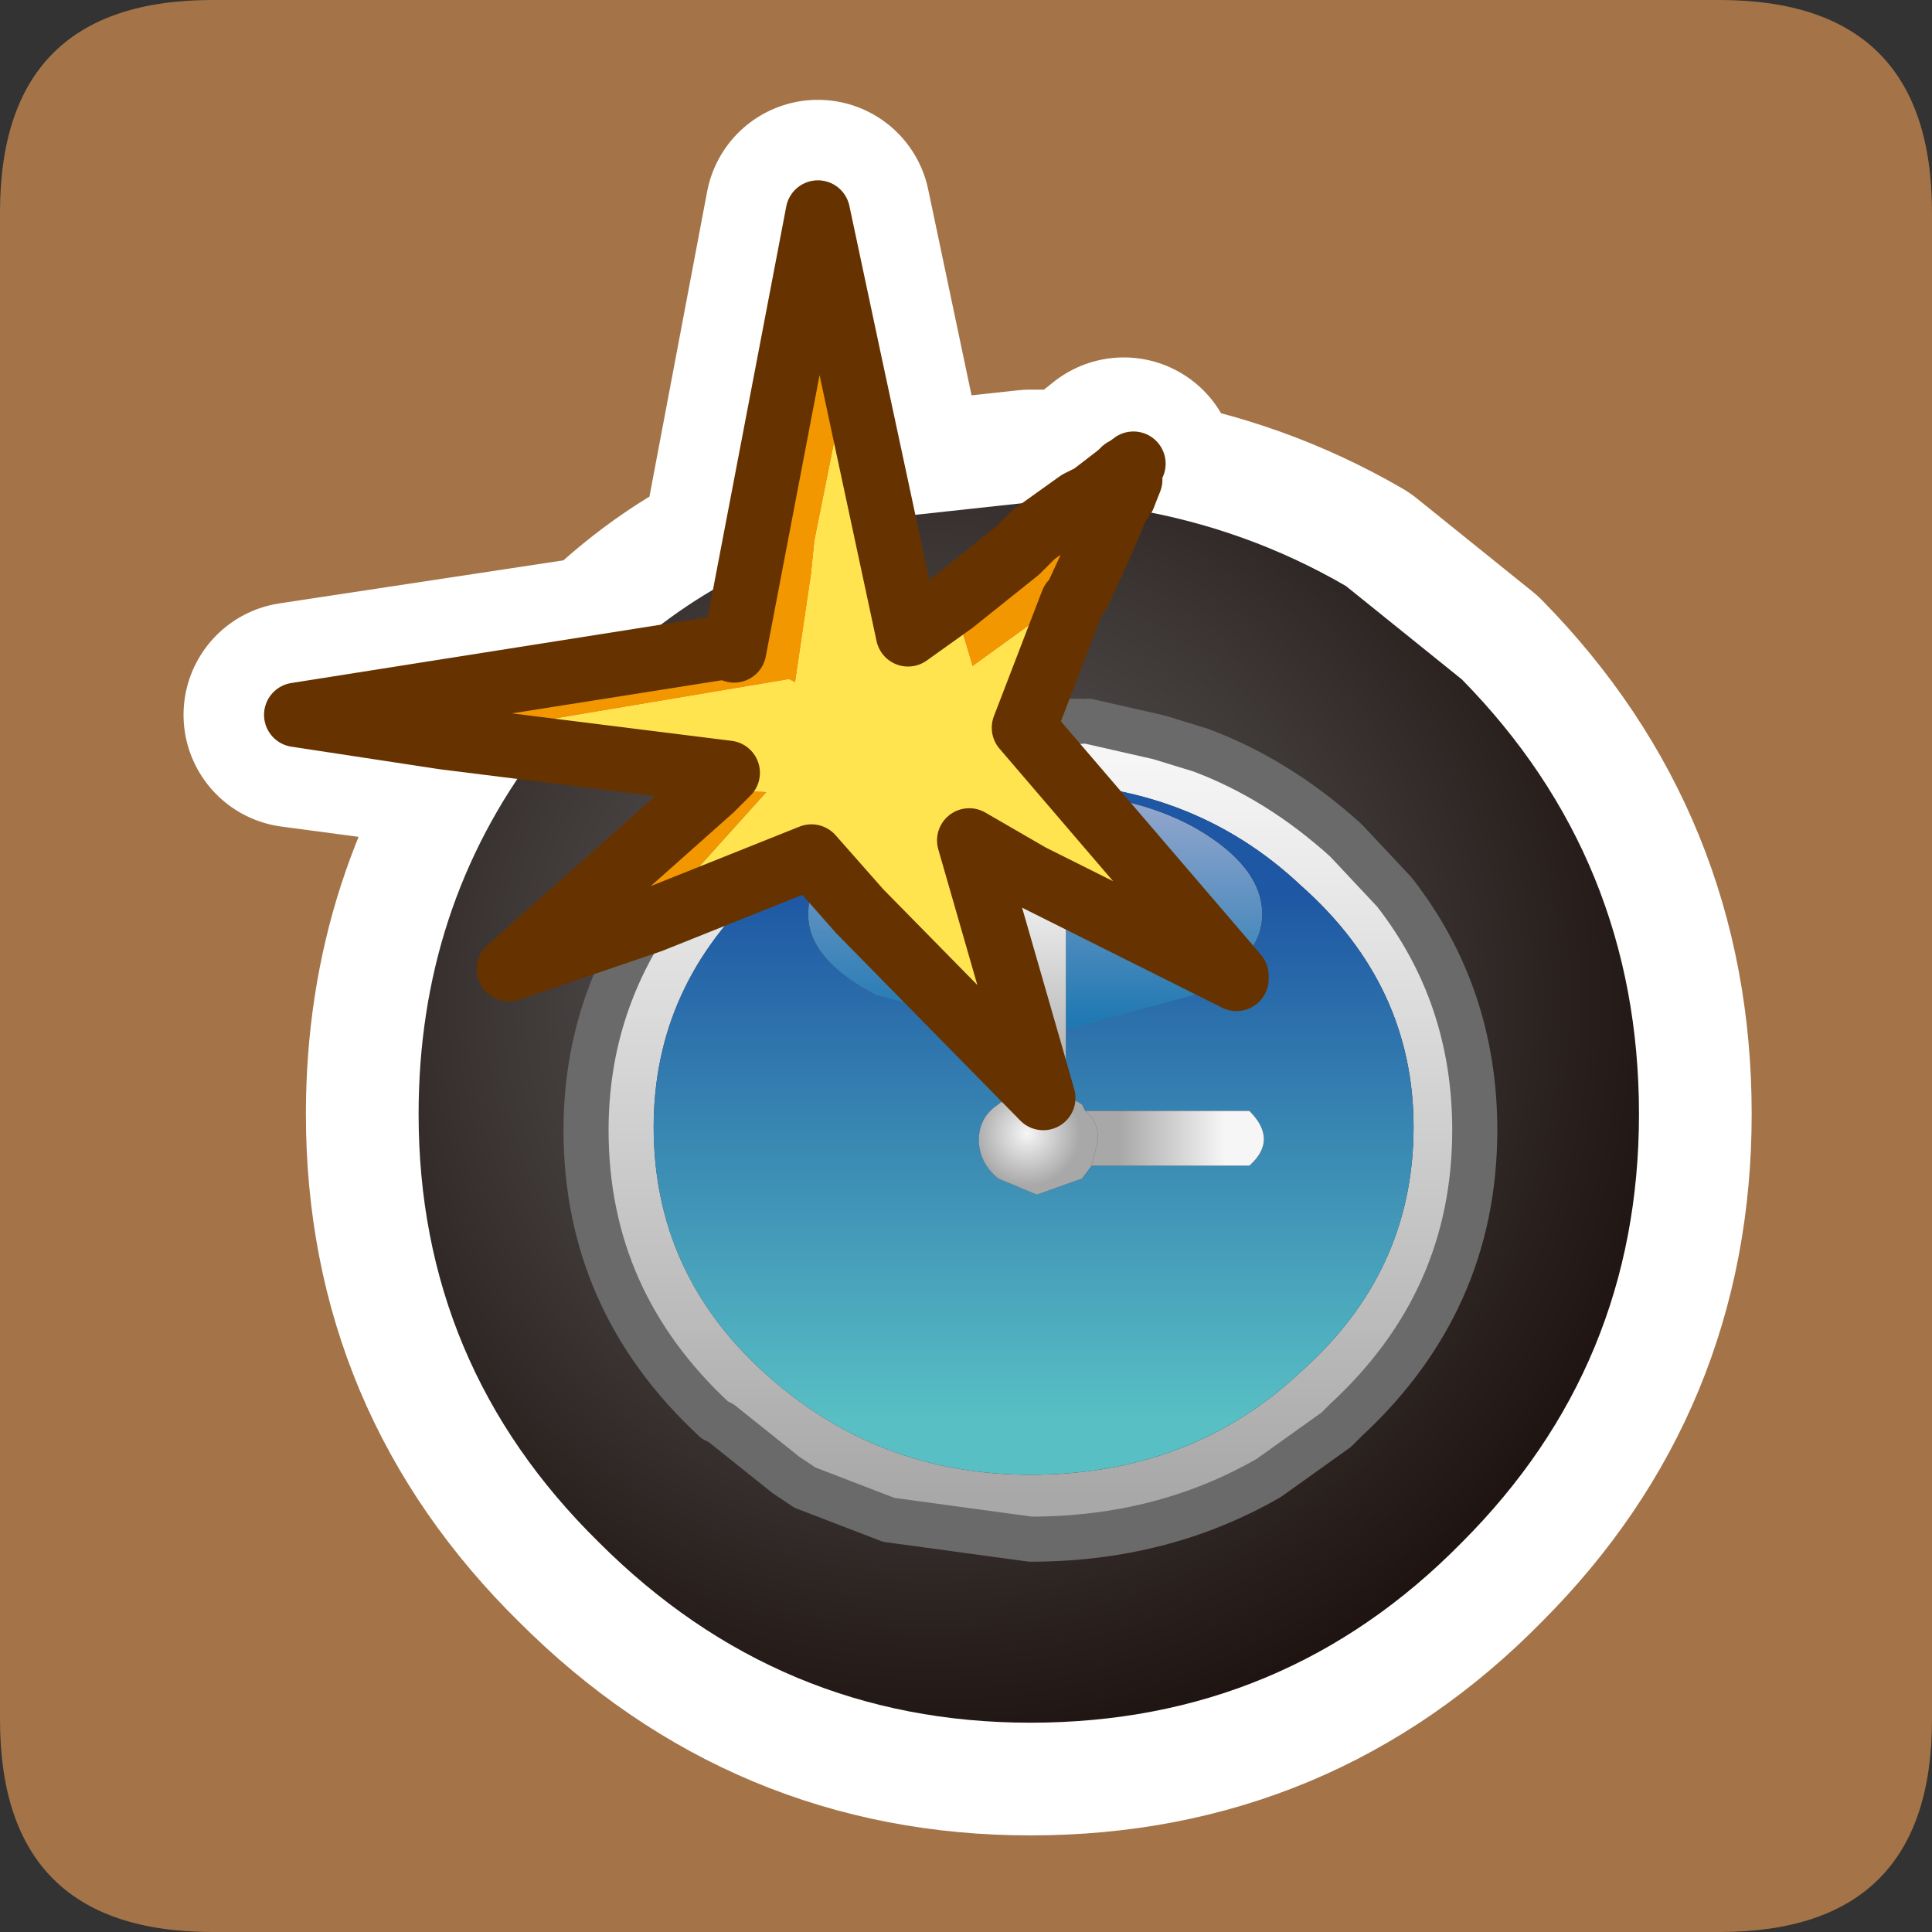 <?xml version="1.0" encoding="UTF-8" standalone="no"?>
<svg xmlns:ffdec="https://www.free-decompiler.com/flash" xmlns:xlink="http://www.w3.org/1999/xlink" ffdec:objectType="frame" height="30.0px" width="30.0px" xmlns="http://www.w3.org/2000/svg">
  <rect width="100%" height="100%" fill="#333333" stroke="none"/>
  <g transform="matrix(1.0, 0.0, 0.0, 1.0, 0.0, 0.0)">
    <use ffdec:characterId="1" height="30.0" transform="matrix(1.0, 0.0, 0.0, 1.0, 0.0, 0.0)" width="30.0" xlink:href="#shape0"/>
  </g>
  <defs>
    <g id="shape0" transform="matrix(1.0, 0.0, 0.0, 1.0, 0.0, 0.0)">
      <path d="M0.0 0.0 L30.0 0.0 30.0 30.0 0.0 30.0 0.0 0.0" fill="#33cc66" fill-opacity="0.0" fill-rule="evenodd" stroke="none"/>
      <path d="M0.0 3.3 Q0.0 0.0 3.3 0.0 L26.7 0.0 Q30.0 0.0 30.0 3.3 L30.0 26.7 Q30.0 30.0 26.7 30.0 L3.3 30.0 Q0.0 30.0 0.0 26.7 L0.0 3.3" fill="#a47448" fill-rule="evenodd" stroke="none"/>
      <path d="M17.35 7.85 L17.55 7.9 Q19.35 8.2 20.9 9.1 L22.7 10.55 Q25.45 13.35 25.45 17.3 25.45 21.2 22.7 23.95 19.95 26.75 16.0 26.75 12.1 26.75 9.3 23.95 6.5 21.2 6.5 17.3 6.5 14.1 8.35 11.6 L4.6 11.1 9.55 10.35 Q10.5 9.4 11.65 8.85 L12.7 3.3 13.7 8.05 16.0 7.8 16.75 7.8 16.95 7.7 17.45 7.3 M16.75 9.2 L15.9 11.3 19.2 15.15 19.2 15.2 15.05 13.05 16.2 17.05 12.6 13.3 7.9 15.05 11.3 12.0 8.35 11.6 M9.55 10.35 L11.25 10.05 11.4 10.1 11.65 8.85 M13.7 8.05 L14.1 9.85 14.8 9.35 15.8 8.55 16.05 8.3 16.75 7.8" fill="none" stroke="#ffffff" stroke-linecap="round" stroke-linejoin="round" stroke-width="3.5"/>
      <path d="M17.45 7.3 L17.45 7.7 17.35 7.85 17.05 8.55 16.75 9.2" fill="none" stroke="#663300" stroke-linecap="round" stroke-linejoin="round" stroke-width="1.0"/>
      <path d="M22.7 10.55 Q25.45 13.35 25.45 17.3 25.45 21.2 22.7 23.95 19.95 26.75 16.0 26.75 12.1 26.75 9.3 23.95 6.5 21.2 6.5 17.3 6.5 14.1 8.35 11.65 L11.3 12.0 7.9 15.05 12.6 13.3 13.35 14.15 13.45 14.05 16.0 16.35 15.05 13.05 16.0 13.6 16.05 13.55 19.2 15.15 15.9 11.3 16.65 9.35 16.65 9.3 16.75 9.25 16.75 9.2 17.05 8.55 17.35 7.85 17.55 7.9 Q19.35 8.2 20.9 9.1 L22.7 10.55 M14.1 9.85 L13.7 8.05 16.0 7.8 16.75 7.8 16.05 8.3 15.8 8.55 14.8 9.35 14.1 9.85 M11.65 8.85 L11.4 10.1 11.25 10.05 9.5 10.35 Q10.5 9.4 11.65 8.85" fill="url(#gradient0)" fill-rule="evenodd" stroke="none"/>
      <path d="M16.9 11.2 L18.0 11.45 18.65 11.65 Q19.85 12.1 20.9 13.05 L21.65 13.85 Q22.9 15.45 22.9 17.55 22.9 20.2 20.9 22.05 L20.75 22.2 19.7 22.95 Q18.05 23.9 16.0 23.9 L13.8 23.6 12.5 23.1 12.2 22.9 11.2 22.1 11.1 22.05 Q9.1 20.2 9.1 17.55 9.1 15.55 10.3 13.95 L11.1 13.05 Q12.15 12.05 13.5 11.6 L13.95 11.45 14.9 11.25 16.0 11.2 16.8 11.2 16.9 11.2 M11.85 13.75 Q10.15 15.3 10.15 17.5 10.15 19.75 11.85 21.3 13.6 22.9 16.0 22.9 18.5 22.9 20.2 21.3 21.95 19.75 21.95 17.5 21.95 15.3 20.2 13.75 18.5 12.15 16.0 12.15 13.6 12.15 11.85 13.75" fill="url(#gradient1)" fill-rule="evenodd" stroke="none"/>
      <path d="M15.7 16.0 L13.6 15.45 Q12.55 14.9 12.55 14.2 12.55 13.45 13.6 12.85 14.6 12.3 16.1 12.3 17.55 12.3 18.55 12.85 19.6 13.45 19.6 14.2 19.6 14.9 18.55 15.45 L16.55 16.0 16.55 13.6 Q16.1 13.1 15.7 13.6 L15.7 16.0" fill="url(#gradient2)" fill-rule="evenodd" stroke="none"/>
      <path d="M16.55 16.0 L18.55 15.45 Q19.6 14.9 19.6 14.2 19.6 13.45 18.55 12.85 17.55 12.3 16.1 12.3 14.6 12.3 13.6 12.85 12.55 13.45 12.55 14.2 12.55 14.9 13.6 15.45 L15.7 16.0 15.7 17.0 15.5 17.15 Q15.2 17.35 15.2 17.7 15.2 18.05 15.5 18.3 L16.1 18.55 16.8 18.3 16.95 18.1 19.4 18.1 Q19.85 17.7 19.4 17.25 L16.85 17.25 16.8 17.15 16.55 17.0 16.55 16.0 M11.85 13.75 Q13.6 12.15 16.0 12.15 18.5 12.15 20.2 13.75 21.95 15.3 21.95 17.5 21.95 19.75 20.2 21.3 18.5 22.9 16.0 22.9 13.6 22.9 11.85 21.3 10.15 19.75 10.15 17.5 10.15 15.3 11.85 13.75" fill="url(#gradient3)" fill-rule="evenodd" stroke="none"/>
      <path d="M15.7 16.0 L15.7 13.6 Q16.1 13.1 16.55 13.6 L16.55 16.0 16.55 17.0 16.1 16.9 15.7 17.0 15.7 16.0" fill="url(#gradient4)" fill-rule="evenodd" stroke="none"/>
      <path d="M16.55 17.0 L16.8 17.15 16.85 17.25 Q17.05 17.4 17.05 17.7 L16.95 18.1 16.8 18.3 16.1 18.55 15.5 18.3 Q15.2 18.05 15.2 17.7 15.2 17.35 15.5 17.15 L15.7 17.0 16.1 16.9 16.55 17.0" fill="url(#gradient5)" fill-rule="evenodd" stroke="none"/>
      <path d="M16.85 17.25 L19.4 17.25 Q19.85 17.7 19.4 18.1 L16.95 18.1 17.05 17.7 Q17.05 17.4 16.85 17.25" fill="url(#gradient6)" fill-rule="evenodd" stroke="none"/>
      <path d="M16.9 11.2 L18.0 11.45 18.65 11.65 Q19.85 12.1 20.9 13.05 L21.65 13.85 Q22.9 15.45 22.9 17.55 22.9 20.2 20.9 22.05 L20.75 22.2 19.7 22.95 Q18.05 23.9 16.0 23.9 L13.8 23.6 12.5 23.1 12.2 22.9 11.2 22.1 11.1 22.05 Q9.1 20.2 9.1 17.55 9.1 15.55 10.3 13.95 L11.1 13.05 Q12.15 12.05 13.5 11.6 L13.95 11.45 14.9 11.25 16.0 11.2 16.8 11.2" fill="none" stroke="#6a6a6a" stroke-linecap="round" stroke-linejoin="round" stroke-width="0.7"/>
      <path d="M6.9 11.45 L4.6 11.1 11.25 10.05 11.4 10.1 12.7 3.3 13.2 5.65 12.65 8.4 12.6 8.9 12.35 10.6 12.25 10.55 6.9 11.45 M14.8 9.35 L15.8 8.55 16.05 8.3 16.75 7.8 16.95 7.7 17.6 7.2 17.55 7.45 17.45 7.7 17.35 7.85 17.05 8.55 16.75 9.2 16.75 9.25 16.65 9.3 16.65 9.35 16.55 9.3 15.1 10.35 14.8 9.35 M10.1 14.3 L7.9 15.05 11.05 12.25 11.9 12.3 10.1 14.3" fill="#f39700" fill-rule="evenodd" stroke="none"/>
      <path d="M13.2 5.65 L14.1 9.85 14.8 9.35 15.1 10.35 16.55 9.3 16.65 9.35 15.9 11.3 19.2 15.15 16.05 13.55 16.0 13.6 15.05 13.05 16.0 16.35 13.45 14.05 13.35 14.15 12.6 13.3 10.1 14.3 11.9 12.3 11.05 12.25 11.3 12.0 6.9 11.45 12.25 10.55 12.35 10.6 12.6 8.9 12.65 8.4 13.2 5.65" fill="#ffe450" fill-rule="evenodd" stroke="none"/>
      <path d="M6.9 11.45 L4.6 11.1 11.25 10.05 11.4 10.1 12.7 3.3 13.2 5.65 14.1 9.85 14.8 9.35 15.8 8.55 16.05 8.3 16.75 7.8 16.95 7.7 17.6 7.2 M17.55 7.45 L17.45 7.7 17.35 7.85 17.05 8.55 16.75 9.2 M16.65 9.35 L15.9 11.3 19.2 15.15 19.2 15.2 16.0 13.6 15.05 13.05 16.0 16.35 16.2 17.05 13.35 14.15 12.6 13.3 10.1 14.3 7.9 15.05 11.05 12.25 11.3 12.0 6.9 11.45" fill="none" stroke="#663300" stroke-linecap="round" stroke-linejoin="round" stroke-width="1.0"/>
    </g>
    <radialGradient cx="0" cy="0" gradientTransform="matrix(0.015, 0.0, 0.0, 0.015, 14.45, 15.5)" gradientUnits="userSpaceOnUse" id="gradient0" r="819.2" spreadMethod="pad">
      <stop offset="0.0" stop-color="#666666"/>
      <stop offset="1.0" stop-color="#1b100d"/>
    </radialGradient>
    <linearGradient gradientTransform="matrix(0.0, -0.007, 0.008, 0.0, 16.0, 17.5)" gradientUnits="userSpaceOnUse" id="gradient1" spreadMethod="pad" x1="-819.2" x2="819.2">
      <stop offset="0.0" stop-color="#a8a8a8"/>
      <stop offset="1.0" stop-color="#f6f6f6"/>
    </linearGradient>
    <linearGradient gradientTransform="matrix(0.0, -0.002, 0.004, 0.0, 16.1, 14.2)" gradientUnits="userSpaceOnUse" id="gradient2" spreadMethod="pad" x1="-819.2" x2="819.2">
      <stop offset="0.0" stop-color="#2079b3"/>
      <stop offset="1.0" stop-color="#8fa5cc"/>
    </linearGradient>
    <linearGradient gradientTransform="matrix(0.0, 0.005, -0.007, 0.0, 16.05, 17.95)" gradientUnits="userSpaceOnUse" id="gradient3" spreadMethod="pad" x1="-819.2" x2="819.2">
      <stop offset="0.0" stop-color="#1e57a4"/>
      <stop offset="1.0" stop-color="#58bfc4"/>
    </linearGradient>
    <linearGradient gradientTransform="matrix(0.0, -0.002, 5.0E-4, 0.0, 16.1, 15.3)" gradientUnits="userSpaceOnUse" id="gradient4" spreadMethod="pad" x1="-819.2" x2="819.2">
      <stop offset="0.0" stop-color="#a8a8a8"/>
      <stop offset="1.0" stop-color="#f6f6f6"/>
    </linearGradient>
    <radialGradient cx="0" cy="0" gradientTransform="matrix(0.001, 0.0, 0.0, 0.001, 15.95, 17.6)" gradientUnits="userSpaceOnUse" id="gradient5" r="819.2" spreadMethod="pad">
      <stop offset="0.0" stop-color="#f6f6f6"/>
      <stop offset="1.0" stop-color="#a8a8a8"/>
    </radialGradient>
    <linearGradient gradientTransform="matrix(0.001, 0.0, 0.0, 5.0E-4, 18.2, 17.7)" gradientUnits="userSpaceOnUse" id="gradient6" spreadMethod="pad" x1="-819.2" x2="819.2">
      <stop offset="0.0" stop-color="#a8a8a8"/>
      <stop offset="1.0" stop-color="#f6f6f6"/>
    </linearGradient>
  </defs>
</svg>
